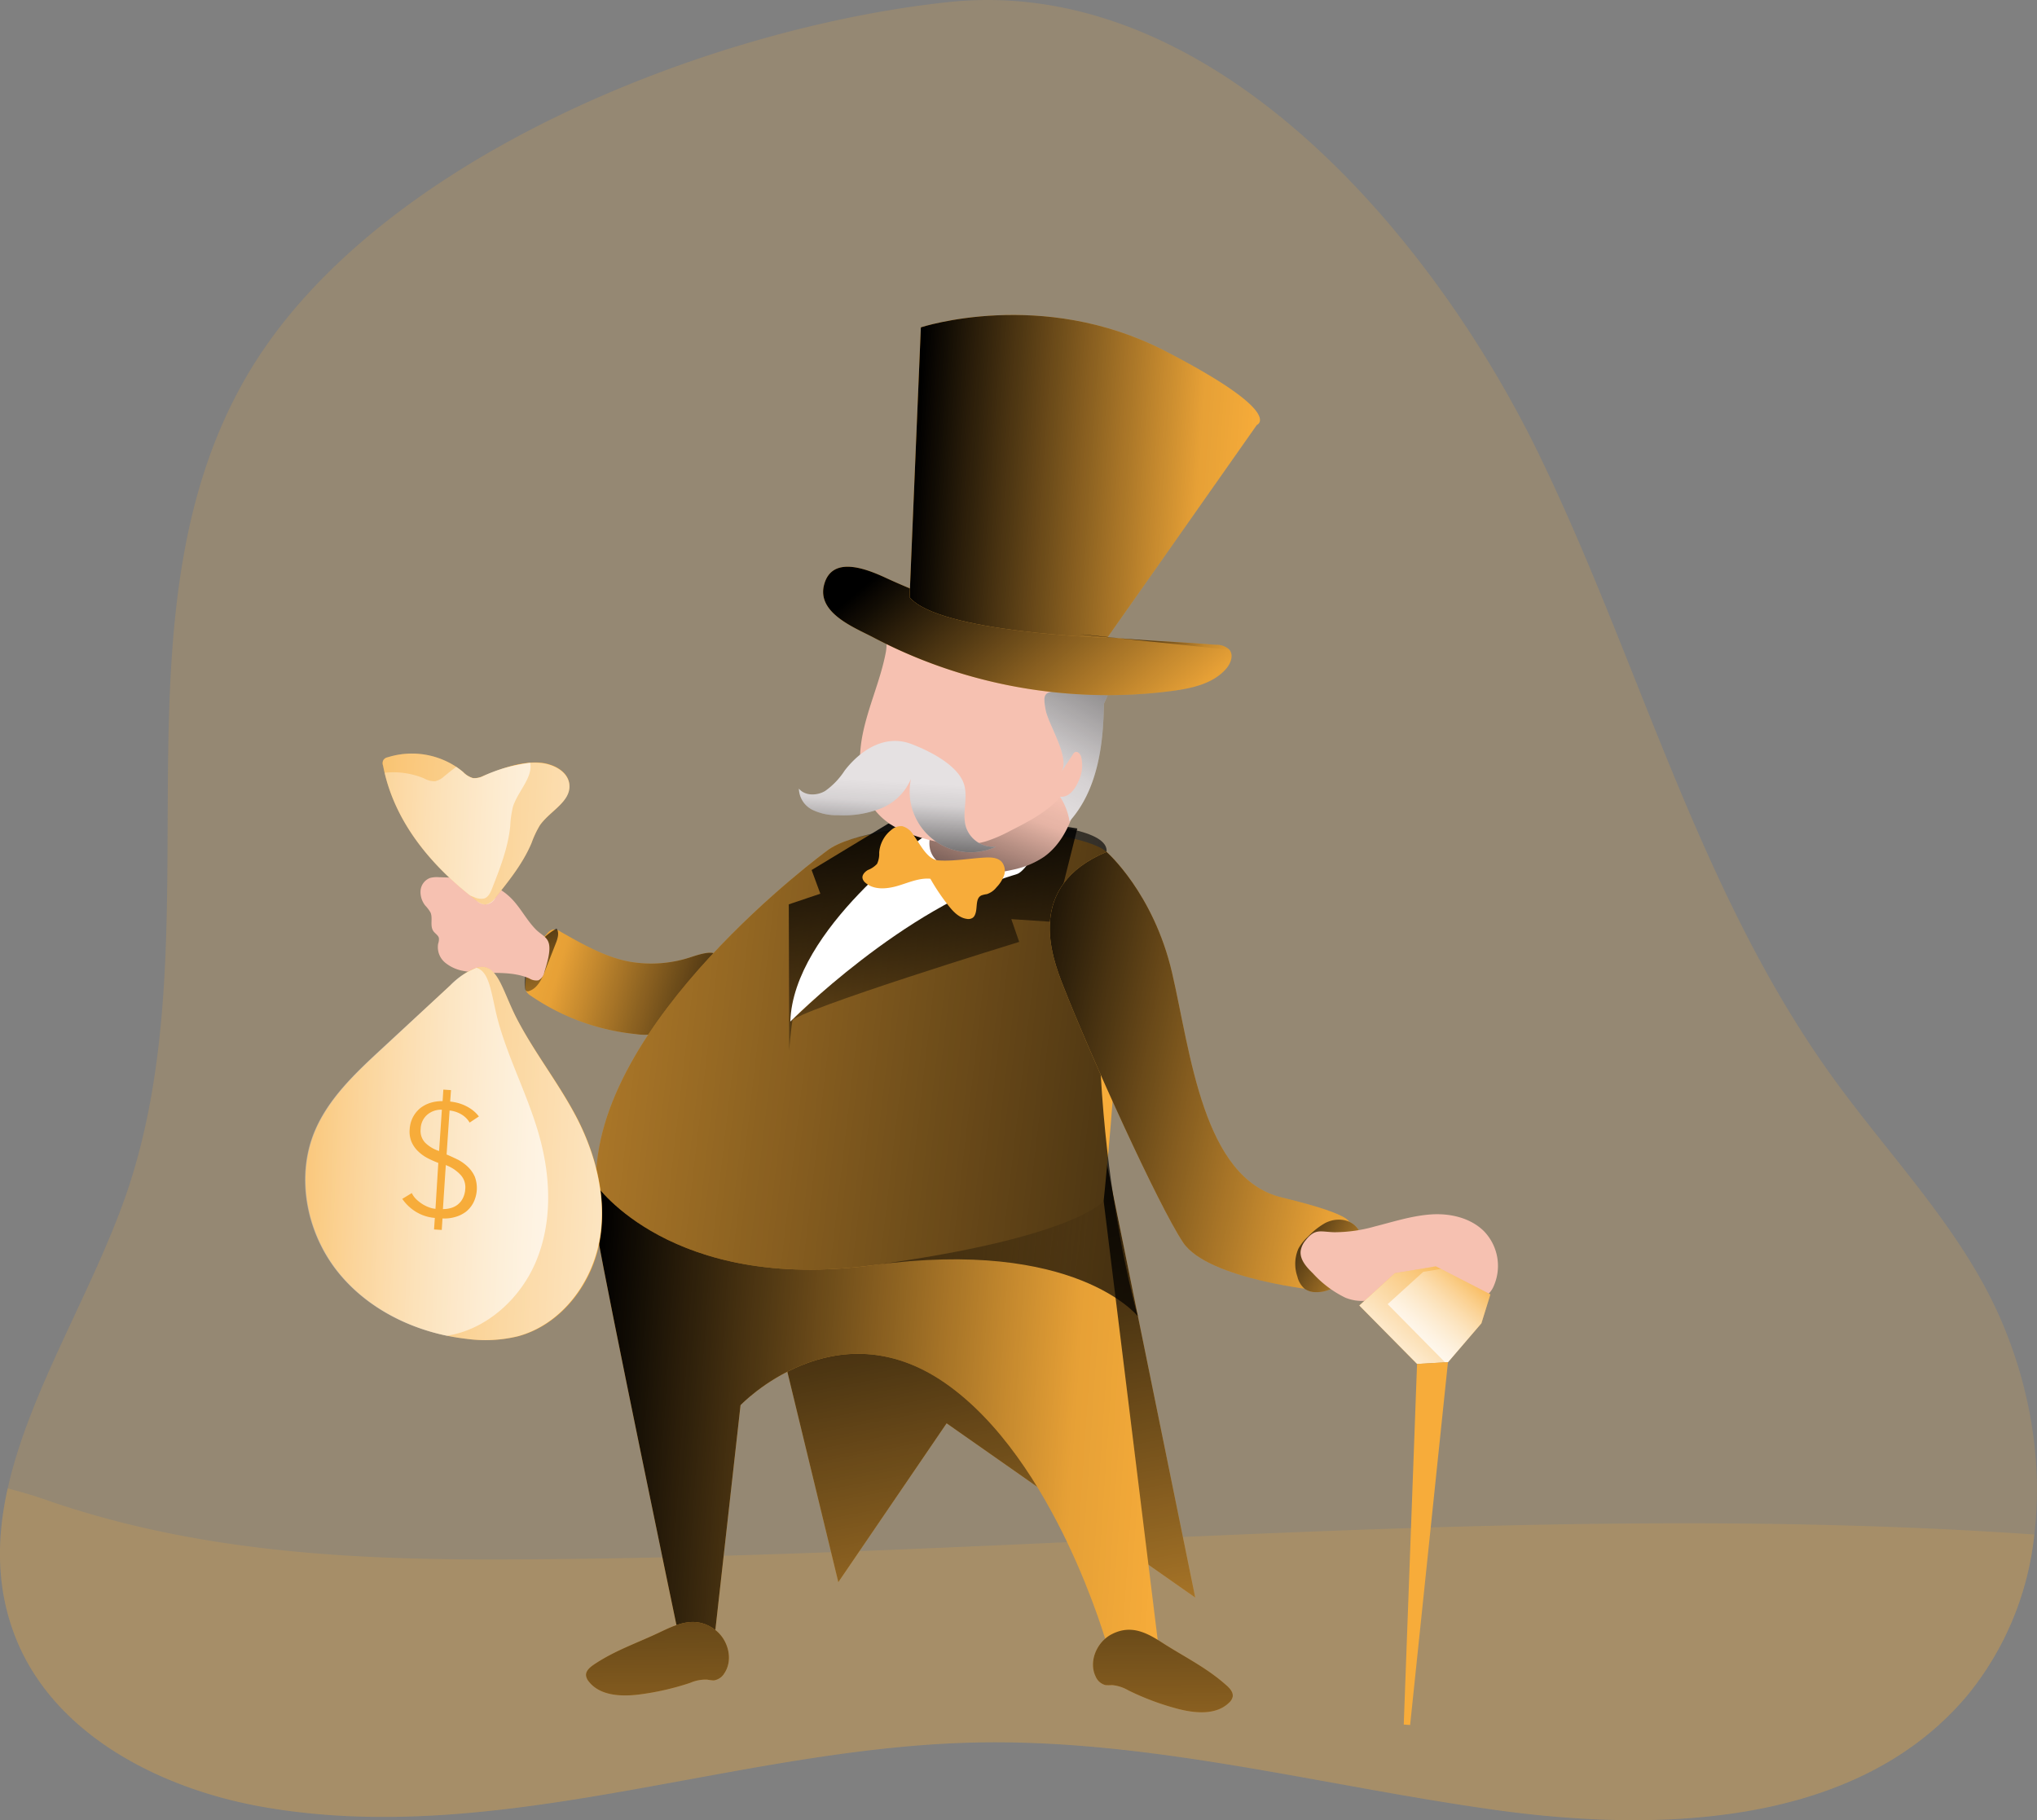 <svg id="Layer_1" data-name="Layer 1" xmlns="http://www.w3.org/2000/svg" xmlns:xlink="http://www.w3.org/1999/xlink" viewBox="0 0 382.82 342.13"><rect x="0" y="0" width="382.82" height="342.13" fill="#808080" stroke="none"/><defs><linearGradient id="linear-gradient" x1="29.07" y1="292.71" x2="-20.54" y2="281.63" gradientTransform="translate(149.02 -96.73) rotate(3.84)" gradientUnits="userSpaceOnUse"><stop offset="0.01"/><stop offset="0.83" stop-opacity="0.07"/><stop offset="1" stop-opacity="0"/></linearGradient><linearGradient id="linear-gradient-2" x1="-24.41" y1="267.83" x2="-5.79" y2="302.03" xlink:href="#linear-gradient"/><linearGradient id="linear-gradient-3" x1="55.7" y1="301.83" x2="99.53" y2="470.41" gradientTransform="translate(136.62 -101.2) rotate(3.84)" xlink:href="#linear-gradient"/><linearGradient id="linear-gradient-4" x1="-2.6" y1="363.12" x2="108.43" y2="363.12" xlink:href="#linear-gradient"/><linearGradient id="linear-gradient-5" x1="179.32" y1="301.55" x2="-116.03" y2="287.33" xlink:href="#linear-gradient"/><linearGradient id="linear-gradient-6" x1="51.82" y1="251.1" x2="66.15" y2="306.23" xlink:href="#linear-gradient"/><linearGradient id="linear-gradient-7" x1="35.51" y1="247.21" x2="55.37" y2="323.58" xlink:href="#linear-gradient"/><linearGradient id="linear-gradient-8" x1="9.95" y1="350.17" x2="21.03" y2="497.56" xlink:href="#linear-gradient"/><linearGradient id="linear-gradient-9" x1="104.6" y1="343.05" x2="115.68" y2="490.45" xlink:href="#linear-gradient"/><linearGradient id="linear-gradient-10" x1="191.59" y1="184.65" x2="203.63" y2="151.17" gradientTransform="matrix(1, 0, 0, 1, 0, 0)" xlink:href="#linear-gradient"/><linearGradient id="linear-gradient-11" x1="236.04" y1="103.54" x2="205.7" y2="157" gradientTransform="matrix(1, 0, 0, 1, 0, 0)" xlink:href="#linear-gradient"/><linearGradient id="linear-gradient-12" x1="52.6" y1="195.87" x2="99.49" y2="244.03" xlink:href="#linear-gradient"/><linearGradient id="linear-gradient-13" x1="80.95" y1="215.98" x2="109.18" y2="215.98" xlink:href="#linear-gradient"/><linearGradient id="linear-gradient-14" x1="47.26" y1="186.09" x2="112.02" y2="186.09" xlink:href="#linear-gradient"/><linearGradient id="linear-gradient-15" x1="180.02" y1="174.77" x2="181.46" y2="151.41" gradientTransform="matrix(1, 0, 0, 1, 0, 0)" xlink:href="#linear-gradient"/><linearGradient id="linear-gradient-16" x1="65.05" y1="289.8" x2="152.23" y2="301.36" xlink:href="#linear-gradient"/><linearGradient id="linear-gradient-17" x1="121.76" y1="323.11" x2="149.69" y2="335.15" xlink:href="#linear-gradient"/><linearGradient id="linear-gradient-18" x1="162.46" y1="326.88" x2="144.52" y2="350.36" gradientTransform="translate(136.62 -101.2) rotate(3.84)" gradientUnits="userSpaceOnUse"><stop offset="0.02" stop-color="#fff" stop-opacity="0"/><stop offset="0.39" stop-color="#fff" stop-opacity="0.39"/><stop offset="1" stop-color="#fff"/></linearGradient><linearGradient id="linear-gradient-19" x1="163.58" y1="328.58" x2="149.15" y2="347.48" xlink:href="#linear-gradient-18"/><linearGradient id="linear-gradient-20" x1="-80.11" y1="321.77" x2="34.78" y2="318.88" gradientTransform="translate(149.02 -96.73) rotate(3.84)" xlink:href="#linear-gradient-18"/><linearGradient id="linear-gradient-21" x1="-76.03" y1="321.51" x2="17.96" y2="319.14" gradientTransform="translate(149.02 -96.73) rotate(3.84)" xlink:href="#linear-gradient-18"/><linearGradient id="linear-gradient-22" x1="-81.64" y1="261.12" x2="33.25" y2="258.23" gradientTransform="translate(149.02 -96.73) rotate(3.84)" xlink:href="#linear-gradient-18"/><linearGradient id="linear-gradient-23" x1="-73.64" y1="260.8" x2="15.51" y2="258.55" gradientTransform="translate(149.02 -96.73) rotate(3.84)" xlink:href="#linear-gradient-18"/></defs><title>Banker</title><path d="M394.72,292.9a57.2,57.2,0,0,1-12.32,29.91c-20.46,24.83-57.76,26.3-89.61,21.77C260.34,340,228.21,331.26,195.45,332c-44.58,1.05-88.67,19.61-132.66,12.27C42.92,341,22.28,330.6,15.13,311.76c-3.46-9.12-3.34-18.3-1.29-27.51,4.06-18.2,15.66-36.52,22.07-54.71,17.41-49.47-3.54-108.78,22.73-154.17,23.61-40.81,86.78-65.7,132-70.51,49.76-5.29,91,44.19,110.63,84.29,19.08,39,30,82.28,55.35,117.53,9.19,12.8,20.17,24.36,27.94,38.07C392.76,259.16,396.67,276.63,394.72,292.9Z" transform="translate(-12.4 -4.47)" fill="#f7ac3a" opacity="0.18" style="isolation:isolate"/><path d="M394.72,292.9a57.2,57.2,0,0,1-12.32,29.91c-20.46,24.83-57.76,26.3-89.61,21.77C260.34,340,228.21,331.26,195.45,332c-44.58,1.05-88.67,19.61-132.66,12.27C42.92,341,22.28,330.6,15.13,311.76c-3.46-9.12-3.34-18.3-1.29-27.51a79.85,79.85,0,0,1,8.21,2.49c26.9,9.13,54.7,10.88,82.93,10.85C201.6,297.49,298.6,286.23,394.72,292.9Z" transform="translate(-12.4 -4.47)" fill="#f7ac3a" opacity="0.18" style="isolation:isolate"/><path d="M130.79,185.24c-4.66-.85-8.86-3.28-13-5.62a2.27,2.27,0,0,0-1.51-.44,2.19,2.19,0,0,0-1,.71,15.33,15.33,0,0,0-4.15,9.73,2.36,2.36,0,0,0,.17,1.18,2.42,2.42,0,0,0,.85.83,42.47,42.47,0,0,0,19.74,7.21,11.15,11.15,0,0,0,5.08-.39c2-.76,3.44-2.43,4.82-4a29.43,29.43,0,0,0,4.25-5.88c2.67-5.33,1-5.78-3.56-4.28A23.7,23.7,0,0,1,130.79,185.24Z" transform="translate(-12.4 -4.47)" fill="#f7ac3a"/><path d="M130.79,185.24c-4.66-.85-8.86-3.28-13-5.62a2.27,2.27,0,0,0-1.51-.44,2.19,2.19,0,0,0-1,.71,15.33,15.33,0,0,0-4.15,9.73,2.36,2.36,0,0,0,.17,1.18,2.42,2.42,0,0,0,.85.83,42.47,42.47,0,0,0,19.74,7.21,11.15,11.15,0,0,0,5.08-.39c2-.76,3.44-2.43,4.82-4a29.43,29.43,0,0,0,4.25-5.88c2.67-5.33,1-5.78-3.56-4.28A23.7,23.7,0,0,1,130.79,185.24Z" transform="translate(-12.4 -4.47)" fill="url(#linear-gradient)"/><path d="M117,179c.55.8.21,1.88-.15,2.79l-2,5.11c-.61,1.57-1.41,3.31-3,3.84a.7.7,0,0,1-.4.05c-.3-.08-.4-.46-.42-.78A11.62,11.62,0,0,1,117,179Z" transform="translate(-12.4 -4.47)" fill="url(#linear-gradient-2)"/><polygon points="147.72 256.81 157.55 297.38 177.9 267.53 224.62 300.27 207.68 217.07 147.72 256.81" fill="#f7ac3a"/><polygon points="147.72 256.81 157.55 297.38 177.9 267.53 224.62 300.27 207.68 217.07 147.72 256.81" fill="url(#linear-gradient-3)"/><path d="M127.73,221.13s-4.71,5.48-3,15.73,14.87,73.41,14.87,73.41l7.14,1.45,4.83-43.13S169.24,250,190,264.41s30.48,49.36,30.48,49.36l9.64.16-10.31-83.72Z" transform="translate(-12.4 -4.47)" fill="#f7ac3a"/><path d="M127.73,221.13s-4.71,5.48-3,15.73,14.87,73.41,14.87,73.41l7.14,1.45,4.83-43.13S169.24,250,190,264.41s30.48,49.36,30.48,49.36l9.64.16-10.31-83.72Z" transform="translate(-12.4 -4.47)" fill="url(#linear-gradient-4)"/><path d="M167.74,164.44s-44.16,32.27-43.31,62.74c0,0,14.09,20.26,52.09,15.09s43.29-12.06,43.29-12.06,6.47-60.4.55-65.62S175.92,157.74,167.74,164.44Z" transform="translate(-12.4 -4.47)" fill="#f7ac3a"/><path d="M167.74,164.44s-44.16,32.27-43.31,62.74c0,0,14.09,20.26,52.09,15.09s49.72,9.61,49.72,9.61-11.42-38.42-5.88-87.29C221.24,156.74,175.92,157.74,167.74,164.44Z" transform="translate(-12.4 -4.47)" fill="url(#linear-gradient-5)"/><path d="M214.86,160.2l-4.4,17.56-8-.53,1.48,4.28s-41.73,12.81-43,15l25.76-24.17,22.12-13.16Z" transform="translate(-12.4 -4.47)" fill="url(#linear-gradient-6)"/><path d="M179.36,159.26,164.93,168l1.64,4.45-5.93,2,.08,27.52s.75-13.63,4.77-18.35,20.73-22,20.73-22Z" transform="translate(-12.4 -4.47)" fill="url(#linear-gradient-7)"/><path d="M186.22,161.57s-24.77,17.57-25.29,34.91c0,0,21.4-21.57,42.57-27.71,1.64-.48,4.39-5.5,4.39-5.5Z" transform="translate(-12.4 -4.47)" fill="#fff"/><path d="M124,317.35c-.72.49-1.5,1.14-1.47,2a2.18,2.18,0,0,0,.53,1.19c2.1,2.68,6.07,2.85,9.45,2.43a50.2,50.2,0,0,0,9.6-2.19,7.36,7.36,0,0,1,3.18-.61,8.88,8.88,0,0,0,1.25.15,2.76,2.76,0,0,0,2-1.36c1.73-2.58.68-6.41-1.85-8.23-3.49-2.52-6.74-1.15-10.1.45C132.34,313.23,128,314.65,124,317.35Z" transform="translate(-12.4 -4.47)" fill="#f7ac3a"/><path d="M242.87,321.23c.65.57,1.34,1.32,1.19,2.18a2.16,2.16,0,0,1-.68,1.1c-2.44,2.38-6.4,2-9.69,1.14a49.67,49.67,0,0,1-9.22-3.45,7.55,7.55,0,0,0-3.08-1,7.46,7.46,0,0,1-1.25,0,2.76,2.76,0,0,1-1.83-1.61c-1.36-2.79.19-6.45,2.94-7.91,3.8-2,6.83-.24,9.95,1.79C235.19,316,239.26,318,242.87,321.23Z" transform="translate(-12.4 -4.47)" fill="#f7ac3a"/><path d="M124,317.35c-.72.49-1.5,1.14-1.47,2a2.18,2.18,0,0,0,.53,1.19c2.1,2.68,6.07,2.85,9.45,2.43a50.2,50.2,0,0,0,9.6-2.19,7.36,7.36,0,0,1,3.18-.61,8.88,8.88,0,0,0,1.25.15,2.76,2.76,0,0,0,2-1.36c1.73-2.58.68-6.41-1.85-8.23-3.49-2.52-6.74-1.15-10.1.45C132.34,313.23,128,314.65,124,317.35Z" transform="translate(-12.4 -4.47)" fill="url(#linear-gradient-8)"/><path d="M242.87,321.23c.65.57,1.34,1.32,1.19,2.18a2.16,2.16,0,0,1-.68,1.1c-2.44,2.38-6.4,2-9.69,1.14a49.67,49.67,0,0,1-9.22-3.45,7.55,7.55,0,0,0-3.08-1,7.46,7.46,0,0,1-1.25,0,2.76,2.76,0,0,1-1.83-1.61c-1.36-2.79.19-6.45,2.94-7.91,3.8-2,6.83-.24,9.95,1.79C235.19,316,239.26,318,242.87,321.23Z" transform="translate(-12.4 -4.47)" fill="url(#linear-gradient-9)"/><path d="M202.79,167.93a16.39,16.39,0,0,0,5.83-2.43c4-2.86,5.71-7.93,6.73-12.74.46-2.23.84-4.47,1.11-6.73.24-2,.26-4.35-1.32-5.57s-13.6,6.67-15.32,7.75c-4,2.52-8.06,5.24-10.71,9.28C182.16,168.12,194.51,169.88,202.79,167.93Z" transform="translate(-12.4 -4.47)" fill="#f6c1b1"/><path d="M202.79,167.93a16.39,16.39,0,0,0,5.83-2.43c4-2.86,5.71-7.93,6.73-12.74.46-2.23.84-4.47,1.11-6.73.24-2,.26-4.35-1.32-5.57s-13.6,6.67-15.32,7.75c-4,2.52-8.06,5.24-10.71,9.28C182.16,168.12,194.51,169.88,202.79,167.93Z" transform="translate(-12.4 -4.47)" fill="url(#linear-gradient-10)"/><path d="M178.86,127.15c-1,5.2-3.28,10.1-4.33,15.3s-.69,11.13,2.91,15c2.26,2.45,5.48,3.76,8.68,4.65,3.8,1.06,7.89,1.61,11.66.48a27.32,27.32,0,0,0,4.41-1.91c4.07-2.06,8.32-4.27,10.82-8.09a21.54,21.54,0,0,0,2.6-6.57,36.17,36.17,0,0,0,1.11-12.84,3.86,3.86,0,0,0-.5-1.71,4.17,4.17,0,0,0-1.33-1.1l-9-5.57a33.06,33.06,0,0,0-6-3.14,25.53,25.53,0,0,0-6.83-1.22c-3.61-.24-7.78-.49-11.33.34S179.41,124.34,178.86,127.15Z" transform="translate(-12.4 -4.47)" fill="#f6c1b1"/><path d="M211.85,149.59l2.19-3.34a1,1,0,0,1,.38-.4c.48-.25,1,.32,1.16.84a6.91,6.91,0,0,1-.58,4.81c-.63,1.42-1.85,2.94-3.39,2.71a11.81,11.81,0,0,1,1.79,4.64c5.21-5.82,6.37-14.19,6.45-22,0-.21.84-1.77.7-1.93a.87.87,0,0,0-.38-.23c-2.54-.93-6.21-.25-8.93-.26s-2.84.72-2.32,3.5S213.59,146.93,211.85,149.59Z" transform="translate(-12.4 -4.47)" fill="#e5e1e2"/><path d="M211.85,149.59l2.19-3.34a1,1,0,0,1,.38-.4c.48-.25,1,.32,1.16.84a6.91,6.91,0,0,1-.58,4.81c-.63,1.42-1.85,2.94-3.39,2.71a11.81,11.81,0,0,1,1.79,4.64c5.21-5.82,6.37-14.19,6.45-22,0-.21.84-1.77.7-1.93a.87.87,0,0,0-.38-.23c-2.54-.93-6.21-.25-8.93-.26s-2.84.72-2.32,3.5S213.59,146.93,211.85,149.59Z" transform="translate(-12.4 -4.47)" fill="url(#linear-gradient-11)"/><path d="M232.9,134.31c3.62-.5,7.49-1.36,9.9-4.1.88-1,1.49-2.57.65-3.61a3.42,3.42,0,0,0-2.53-.93c-8.52-.69-17.09-.89-25.56-2A127,127,0,0,1,178.69,113c-3.52-1.61-9.94-4.15-11.41,1.37-1.4,5.26,5.56,8,9.15,9.86a94.24,94.24,0,0,0,35.33,10.48A93.43,93.43,0,0,0,232.9,134.31Z" transform="translate(-12.4 -4.47)" fill="#f7ac3a"/><path d="M232.9,134.31c3.62-.5,7.49-1.36,9.9-4.1.88-1,1.49-2.57.65-3.61a3.42,3.42,0,0,0-2.53-.93c-8.52-.69-17.09-.89-25.56-2A127,127,0,0,1,178.69,113c-3.52-1.61-9.94-4.15-11.41,1.37-1.4,5.26,5.56,8,9.15,9.86a94.24,94.24,0,0,0,35.33,10.48A93.43,93.43,0,0,0,232.9,134.31Z" transform="translate(-12.4 -4.47)" fill="url(#linear-gradient-12)"/><path d="M183.34,116.72,185.46,66s22.71-7.48,45.73,4.36,17.4,14,17.4,14l-28.11,40S188.76,123.35,183.34,116.72Z" transform="translate(-12.4 -4.47)" fill="#f7ac3a"/><path d="M243.45,126.6a3.42,3.42,0,0,0-2.53-.93c-8.52-.69-17.09-.89-25.56-2" transform="translate(-12.4 -4.47)" fill="url(#linear-gradient-13)"/><path d="M183.34,116.72,185.46,66s22.71-7.48,45.73,4.36,17.4,14,17.4,14l-28.11,40S188.76,123.35,183.34,116.72Z" transform="translate(-12.4 -4.47)" fill="url(#linear-gradient-14)"/><path d="M171.15,149.29a14,14,0,0,1-3.69,3.86c-1.55.91-3.79.94-4.92-.45a4.57,4.57,0,0,0,2.57,4,10.57,10.57,0,0,0,4.85,1,19.05,19.05,0,0,0,8-1.29,10.25,10.25,0,0,0,5.64-5.54,11.44,11.44,0,0,0,16,12.74,5.42,5.42,0,0,1-5.63-3.6c-.82-2.53.34-5.34-.33-7.9-1-3.77-6.6-6.52-10-7.81C178.67,142.43,174.08,145.5,171.15,149.29Z" transform="translate(-12.4 -4.47)" fill="#e5e1e2"/><path d="M171.15,149.29a14,14,0,0,1-3.69,3.86c-1.55.91-3.79.94-4.92-.45a4.57,4.57,0,0,0,2.57,4,10.57,10.57,0,0,0,4.85,1,19.05,19.05,0,0,0,8-1.29,10.25,10.25,0,0,0,5.64-5.54,11.44,11.44,0,0,0,16,12.74,5.42,5.42,0,0,1-5.63-3.6c-.82-2.53.34-5.34-.33-7.9-1-3.77-6.6-6.52-10-7.81C178.67,142.43,174.08,145.5,171.15,149.29Z" transform="translate(-12.4 -4.47)" fill="url(#linear-gradient-15)"/><path d="M220.36,164.59s8.81,7.67,12.31,22.71,5.77,38.69,20.66,42.26,12.53,5,12.53,5l-5.34,12.51S239.41,245,234.74,238s-17.36-35-22.51-48.18C210,184.17,205.12,171,220.36,164.59Z" transform="translate(-12.4 -4.47)" fill="#f7ac3a"/><path d="M220.36,164.59s8.81,7.67,12.31,22.71,5.77,38.69,20.66,42.26,12.53,5,12.53,5l-5.34,12.51S239.41,245,234.74,238s-17.36-35-22.51-48.18C210,184.17,205.12,171,220.36,164.59Z" transform="translate(-12.4 -4.47)" fill="url(#linear-gradient-16)"/><path d="M261.39,234.38a13.86,13.86,0,0,0-3.16,2.51,9,9,0,0,0-1.81,2.26,7.17,7.17,0,0,0-.2,5.26,4.27,4.27,0,0,0,1.39,2.32,3.61,3.61,0,0,0,2,.61c3,.13,5.63-2,7.25-4.5a8.37,8.37,0,0,0,1.54-5.06C268.09,234.09,264.43,232.79,261.39,234.38Z" transform="translate(-12.4 -4.47)" fill="#f7ac3a"/><path d="M261.39,234.38a13.86,13.86,0,0,0-3.16,2.51,9,9,0,0,0-1.81,2.26,7.17,7.17,0,0,0-.2,5.26,4.27,4.27,0,0,0,1.39,2.32,3.61,3.61,0,0,0,2,.61c3,.13,5.63-2,7.25-4.5a8.37,8.37,0,0,0,1.54-5.06C268.09,234.09,264.43,232.79,261.39,234.38Z" transform="translate(-12.4 -4.47)" fill="url(#linear-gradient-17)"/><path d="M270.76,235c3.48-.88,6.92-2,10.5-2.26s7.42.59,10,3.12a9.39,9.39,0,0,1,1.89,10.27,4.52,4.52,0,0,1-1.56,2,5.93,5.93,0,0,1-3.47.56l-7.43-.32a1.91,1.91,0,0,1-1.08-.26c-.7-.49-.47-1.56-.63-2.41a2.4,2.4,0,0,0-2.54-1.85c-1.83.22-2.67,2.35-4,3.64-1.85,1.77-4.84,1.86-7.21.89a20.17,20.17,0,0,1-6.11-4.59c-1.18-1.15-2.46-2.55-2.28-4.2a4.1,4.1,0,0,1,.94-2c1.79-2.29,2.81-1.58,5.38-1.51A27.85,27.85,0,0,0,270.76,235Z" transform="translate(-12.4 -4.47)" fill="#f6c1b1"/><polygon points="262.14 239.31 255.46 245.38 266.31 256.37 272.12 256.03 278.41 248.73 280.1 243.29 269.83 238.02 262.14 239.31" fill="#f7ac3a"/><polygon points="280.1 243.29 278.4 248.73 272.13 256.03 271.58 256.07 266.31 256.36 255.46 245.38 262.14 239.31 269.83 238.01 270.79 238.51 280.1 243.29" fill="url(#linear-gradient-18)"/><polygon points="280.1 243.29 278.4 248.73 272.13 256.03 271.58 256.07 260.79 245.13 267.47 239.06 270.79 238.51 280.1 243.29" fill="url(#linear-gradient-19)"/><polygon points="266.31 256.37 263.81 324.15 265.01 324.23 272.12 256.03 266.31 256.37" fill="#f7ac3a"/><path d="M184.05,161.4a3.54,3.54,0,0,0-2.08-1.64,2.78,2.78,0,0,0-2.05.69,6,6,0,0,0-2.29,4.27,4.44,4.44,0,0,1-.4,2.12,4.57,4.57,0,0,1-1.71,1.15c-.61.34-1.2,1-1,1.64a1.52,1.52,0,0,0,.53.77c1.6,1.39,4,1.18,6.05.58s4.05-1.54,6.15-1.34a38.53,38.53,0,0,0,3.36,5c.91,1.16,2,2.34,3.47,2.54a1.48,1.48,0,0,0,1.15-.22,1.24,1.24,0,0,0,.35-.44c.64-1.23,0-3.19,1.29-3.76a5.31,5.31,0,0,1,1-.23,3.8,3.8,0,0,0,1.81-1.29,6.22,6.22,0,0,0,1.42-2.25,2.67,2.67,0,0,0-.44-2.52c-.81-.88-2.18-.88-3.38-.8-2.76.16-5.78.72-8.54.52C186.64,166.06,185.26,163,184.05,161.4Z" transform="translate(-12.4 -4.47)" fill="#f7ac3a"/><path d="M107.84,172.73c-3.43-3-8.39-3.26-13-3.38a4.68,4.68,0,0,0-1.67.16,2.78,2.78,0,0,0-1.73,2.33,4.07,4.07,0,0,0,.89,2.85,6.53,6.53,0,0,1,1,1.34c.43,1.09-.16,2.46.5,3.43.33.5,1,.82,1.06,1.4a2.72,2.72,0,0,1-.15,1,3.78,3.78,0,0,0,1.33,3.56A7.47,7.47,0,0,0,99.7,187c4,.72,8.42-.28,12.18,1.38a2.46,2.46,0,0,0,1.71.35,2.13,2.13,0,0,0,1.1-1.52c.44-1.44,1.25-3.89.86-5.4-.33-1.28-1.45-1.63-2.45-2.64C111.14,177.18,110,174.57,107.84,172.73Z" transform="translate(-12.4 -4.47)" fill="#f6c1b1"/><path d="M121,214.9c3.64,7.2,5.6,15.53,4,23.43s-7.39,15.2-15.18,17.3a25.93,25.93,0,0,1-9.7.49c-9.22-1.05-18.27-5.28-24.1-12.5s-8-17.56-4.56-26.17c2.56-6.36,7.75-11.23,12.79-15.88L97,189.71c8.57-7.91,8.8-.93,12.58,6.34C113,202.56,117.64,208.34,121,214.9Z" transform="translate(-12.4 -4.47)" fill="#f7ac3a"/><path d="M124.91,238.33c-1.66,7.91-7.38,15.19-15.18,17.3a26.14,26.14,0,0,1-9.7.49c-1.22-.14-2.43-.33-3.64-.58-7.92-1.63-15.4-5.65-20.46-11.92-5.83-7.23-8-17.55-4.56-26.17,2.56-6.37,7.75-11.23,12.79-15.88L97,189.7a13.85,13.85,0,0,1,4.94-3.33c4-1.16,4.78,4.18,7.64,9.68,3.39,6.51,8,12.28,11.36,18.84C124.6,222.1,126.56,230.43,124.91,238.33Z" transform="translate(-12.4 -4.47)" fill="url(#linear-gradient-20)"/><path d="M113.08,241.69c-2.94,6.95-9.29,12.69-16.69,13.85-7.92-1.63-15.4-5.65-20.46-11.92-5.83-7.23-8-17.55-4.56-26.17,2.56-6.37,7.75-11.23,12.79-15.88L97,189.7a13.85,13.85,0,0,1,4.94-3.33c2.76.84,2.78,5.63,4.31,10.87,2.06,7,5.51,13.61,7.48,20.68C115.93,225.7,116.24,234.25,113.08,241.69Z" transform="translate(-12.4 -4.47)" fill="url(#linear-gradient-21)"/><path d="M84.39,148.37a1.11,1.11,0,0,1,.89-1.56,15.1,15.1,0,0,1,14.17,2.77,4.12,4.12,0,0,0,1.84,1.12,3.56,3.56,0,0,0,1.93-.39c3.32-1.34,6.78-2.67,10.36-2.52,2.61.11,5.63,1.56,5.83,4.17.25,3.25-3.72,5-5.56,7.66a18.89,18.89,0,0,0-1.56,3.31c-1.59,3.77-4.17,7-6.73,10.2a2.84,2.84,0,0,1-1.94,1.35,2.77,2.77,0,0,1-1.7-.77C93.64,167.41,86.42,159,84.39,148.37Z" transform="translate(-12.4 -4.47)" fill="#f7ac3a"/><path d="M113.84,159.62a18.85,18.85,0,0,0-1.55,3.31c-1.59,3.77-4.17,7-6.73,10.2a2.15,2.15,0,0,1-3.64.58c-.39-.3-.79-.6-1.17-.91-7.43-5.9-13.83-13.57-16.07-23.08-.11-.44-.2-.9-.29-1.35a1.49,1.49,0,0,1,.07-1.06,1.46,1.46,0,0,1,.82-.51,15.19,15.19,0,0,1,12.86,1.8c.45.31.89.63,1.31,1a4.26,4.26,0,0,0,1.83,1.13,3.69,3.69,0,0,0,1.94-.4,29.25,29.25,0,0,1,8.82-2.49,13.15,13.15,0,0,1,1.54,0c2.61.11,5.63,1.57,5.83,4.18C119.66,155.21,115.69,156.93,113.84,159.62Z" transform="translate(-12.4 -4.47)" fill="url(#linear-gradient-22)"/><path d="M108.8,156.11a18.46,18.46,0,0,0-.51,3.64c-.41,4.06-1.92,7.92-3.41,11.72-.3.76-.69,1.61-1.46,1.87a2.89,2.89,0,0,1-1.86-.23l-.81-.31c-7.43-5.9-13.83-13.57-16.07-23.08a15,15,0,0,1,7.4,1.05,4,4,0,0,0,2.09.54,3.74,3.74,0,0,0,1.74-.95c.73-.59,1.47-1.19,2.23-1.76.45.31.89.63,1.31,1a4.26,4.26,0,0,0,1.83,1.13,3.69,3.69,0,0,0,1.94-.4,29.25,29.25,0,0,1,8.82-2.49C112.59,150.6,109.7,153.23,108.8,156.11Z" transform="translate(-12.4 -4.47)" fill="url(#linear-gradient-23)"/><path d="M94.77,223.05a19.34,19.34,0,0,1-2-.89A7.66,7.66,0,0,1,91,220.89a5.46,5.46,0,0,1-1.24-1.75,5,5,0,0,1-.37-2.4,5.8,5.8,0,0,1,.62-2.3,5.57,5.57,0,0,1,1.38-1.69,6.05,6.05,0,0,1,1.93-1,7.35,7.35,0,0,1,2.26-.31l.14-2.17,1.44.1L97,211.52a9.93,9.93,0,0,1,1.47.27,8,8,0,0,1,1.48.56,7.51,7.51,0,0,1,1.34.84,6.25,6.25,0,0,1,1.11,1.13l-1.74,1.15a4.39,4.39,0,0,0-1.66-1.6,5.47,5.47,0,0,0-2.11-.67l-.56,8.27c.74.31,1.47.65,2.18,1a8.13,8.13,0,0,1,1.87,1.37,5.81,5.81,0,0,1,1.27,1.85,6.11,6.11,0,0,1-.27,4.8A5.23,5.23,0,0,1,100,232.2a6,6,0,0,1-2,1,7.27,7.27,0,0,1-2.44.29l-.14,2.16-1.45-.09.15-2.17a8.07,8.07,0,0,1-3.59-1.17A8.58,8.58,0,0,1,88,229.81l1.79-1.09a4.05,4.05,0,0,0,.92,1.24,7.16,7.16,0,0,0,1.19.9,6.56,6.56,0,0,0,1.24.58,4.39,4.39,0,0,0,1.1.24Zm.67-10a4,4,0,0,0-2.72.92,3.61,3.61,0,0,0-1.26,2.68,3.23,3.23,0,0,0,.85,2.61,6.52,6.52,0,0,0,2.61,1.55Zm.2,18.68a5.21,5.21,0,0,0,1.38-.17,3.76,3.76,0,0,0,1.33-.62,3.55,3.55,0,0,0,1-1.18,4.38,4.38,0,0,0,.49-1.86,3.4,3.4,0,0,0-.94-2.66,7.2,7.2,0,0,0-2.72-1.78Z" transform="translate(-12.4 -4.47)" fill="#f7ac3a"/></svg>